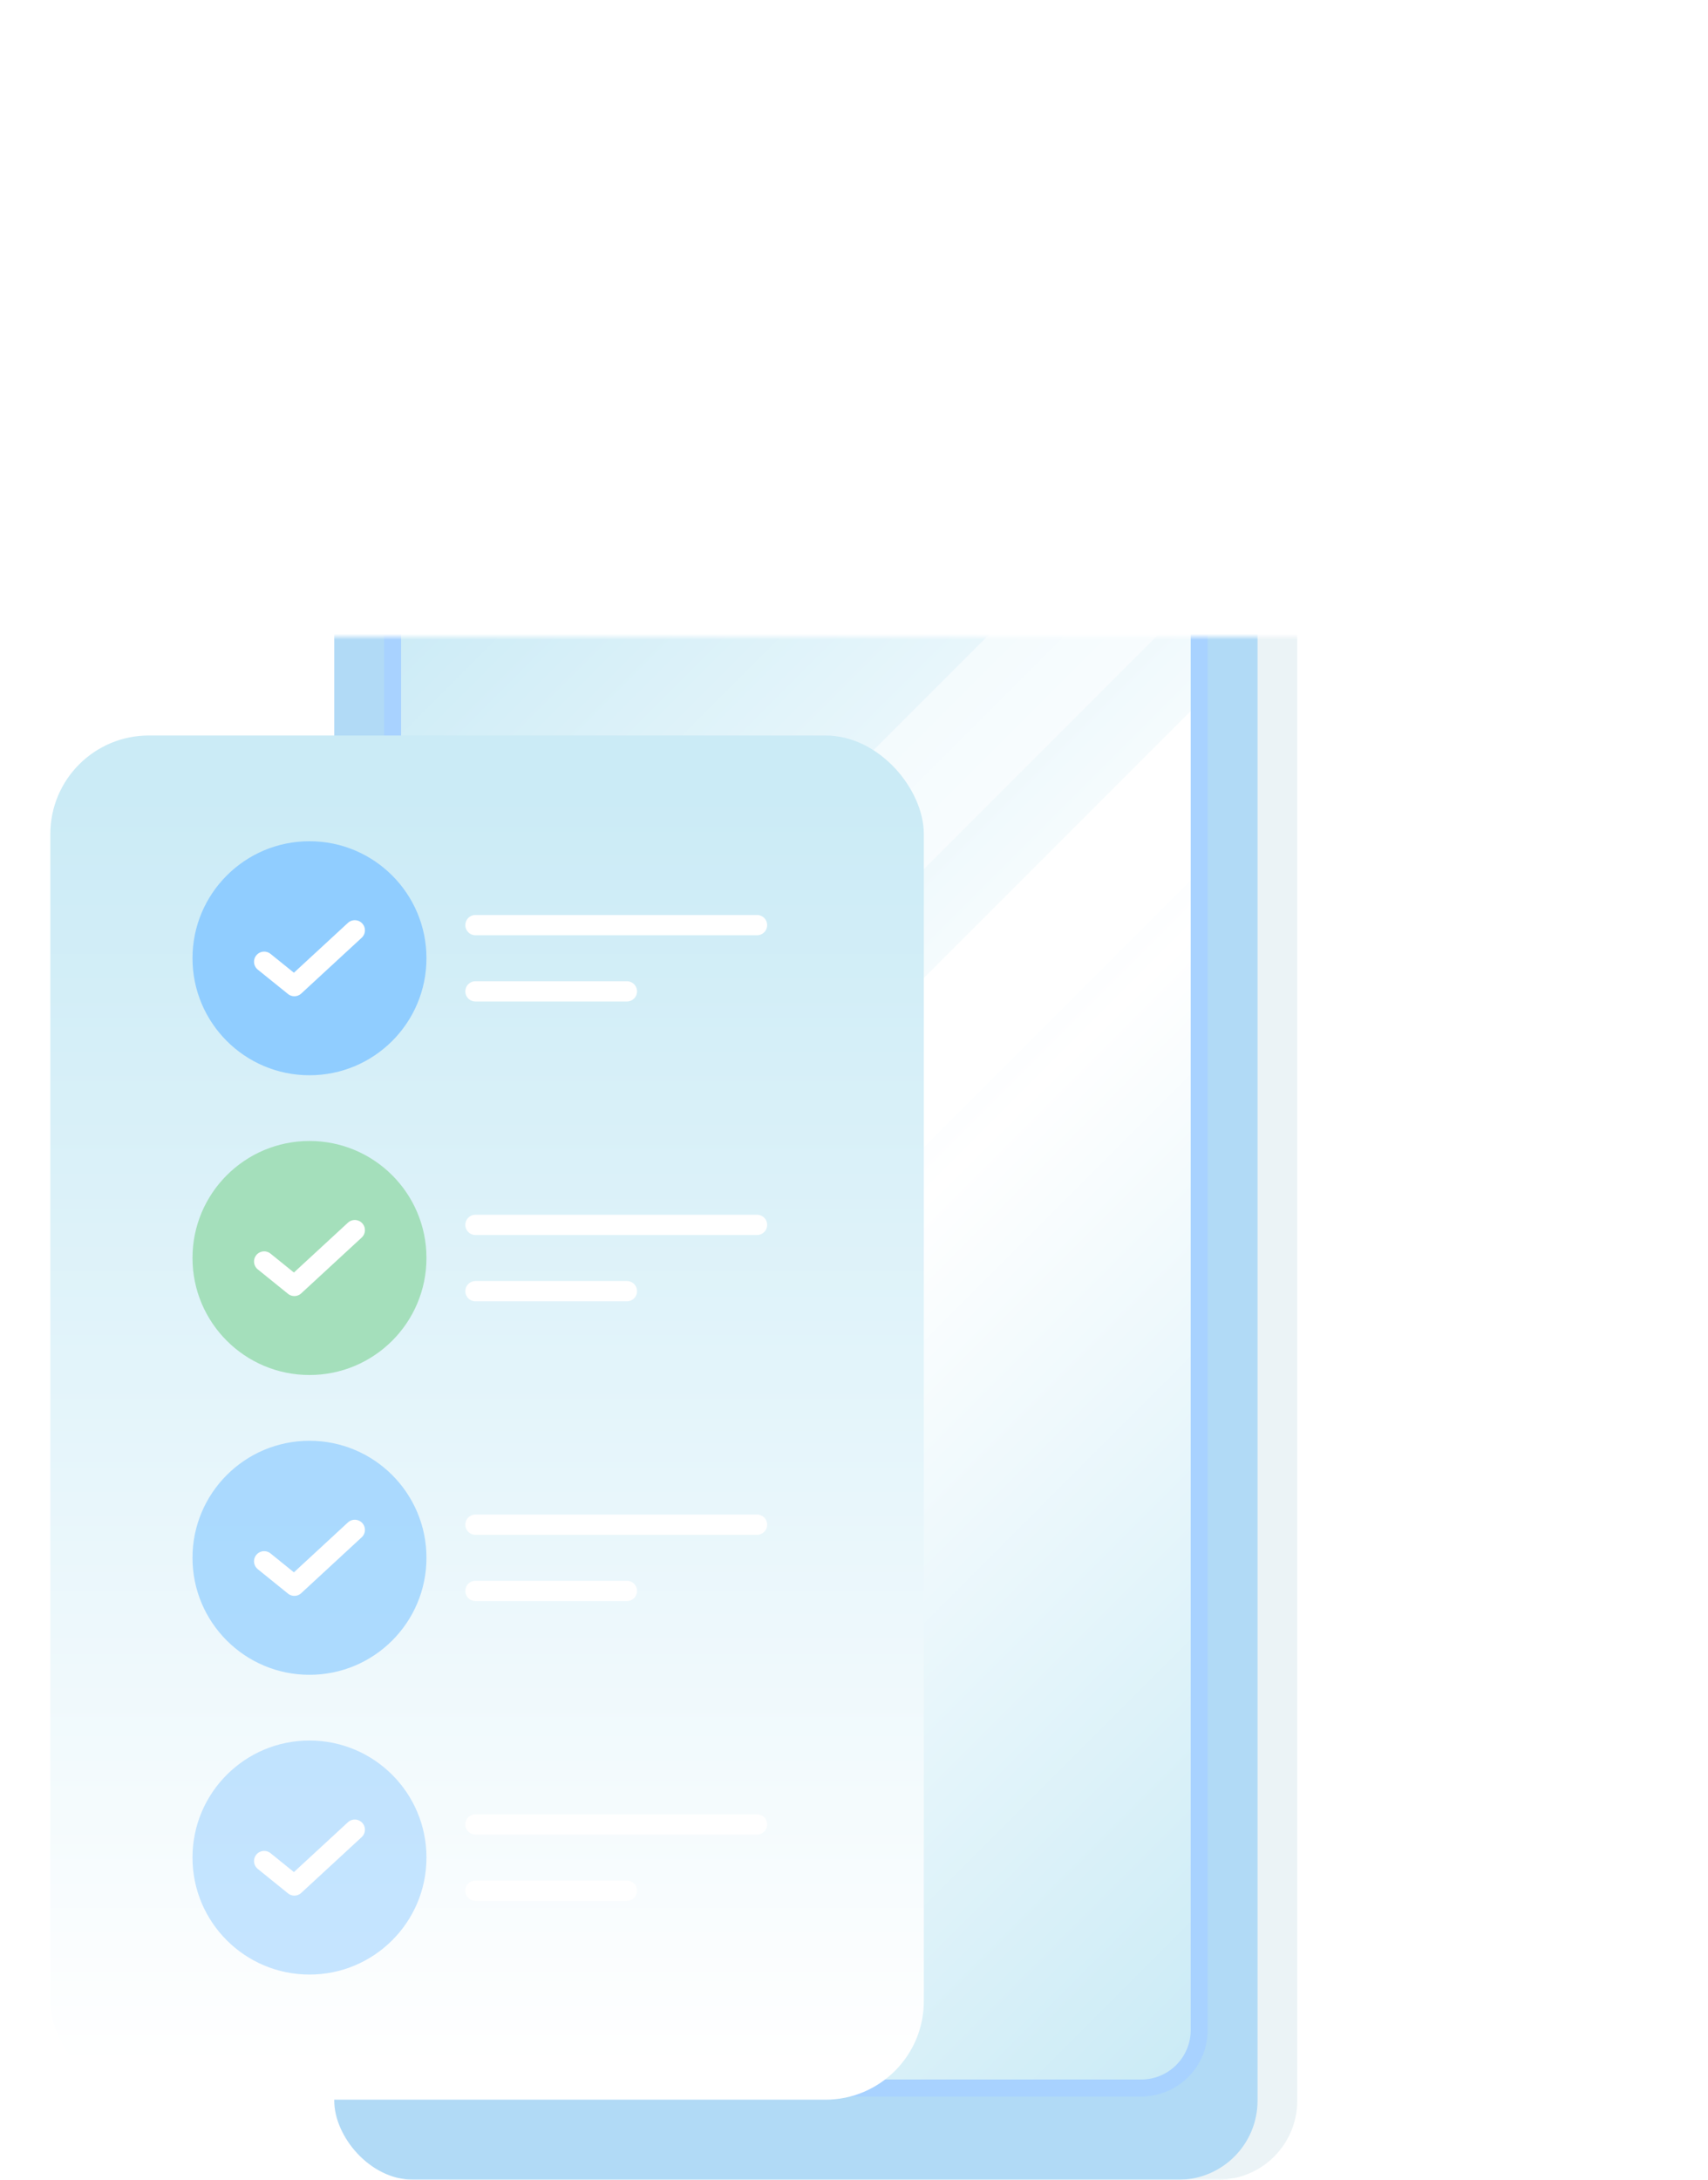 <?xml version="1.0" encoding="UTF-8"?>
<svg id="_レイヤー_2" data-name="レイヤー 2" xmlns="http://www.w3.org/2000/svg" xmlns:xlink="http://www.w3.org/1999/xlink" viewBox="0 0 292.45 373.12">
  <defs>
    <style>
      .cls-1 {
        clip-path: url(#clippath);
      }

      .cls-2, .cls-3, .cls-4, .cls-5, .cls-6, .cls-7, .cls-8, .cls-9, .cls-10, .cls-11, .cls-12, .cls-13 {
        stroke-width: 0px;
      }

      .cls-2, .cls-14, .cls-15 {
        fill: none;
      }

      .cls-3 {
        fill: url(#_名称未設定グラデーション_57);
      }

      .cls-4 {
        fill: url(#_名称未設定グラデーション_96);
      }

      .cls-5 {
        opacity: .7;
      }

      .cls-5, .cls-8, .cls-11 {
        fill: #90cdff;
      }

      .cls-16 {
        mask: url(#mask);
      }

      .cls-17 {
        filter: url(#luminosity-noclip);
      }

      .cls-14 {
        stroke: #a8d2ff;
        stroke-width: 2.91px;
      }

      .cls-14, .cls-15 {
        stroke-linecap: round;
        stroke-linejoin: round;
      }

      .cls-18 {
        filter: url(#drop-shadow-1);
      }

      .cls-6 {
        fill: url(#_名称未設定グラデーション_3);
      }

      .cls-7, .cls-8 {
        opacity: .5;
      }

      .cls-7, .cls-12 {
        fill: #fff;
      }

      .cls-15 {
        stroke: #fff;
        stroke-width: 3.47px;
      }

      .cls-9 {
        fill: #b1daf6;
      }

      .cls-10 {
        fill: #a4dfbb;
      }

      .cls-13 {
        fill: #ebf3f6;
      }
    </style>
    <filter id="luminosity-noclip" x="-90.02" y="0" width="397.6" height="378.16" color-interpolation-filters="sRGB" filterUnits="userSpaceOnUse">
      <feFlood flood-color="#fff" result="bg"/>
      <feBlend in="SourceGraphic" in2="bg"/>
    </filter>
    <linearGradient id="_名称未設定グラデーション_57" data-name="名称未設定グラデーション 57" x1="108.78" y1="315.19" x2="108.78" y2="210.93" gradientUnits="userSpaceOnUse">
      <stop offset="0" stop-color="#000"/>
      <stop offset="1" stop-color="#fff"/>
    </linearGradient>
    <mask id="mask" x="-90.02" y="0" width="397.6" height="378.16" maskUnits="userSpaceOnUse">
      <g class="cls-17">
        <rect class="cls-3" x="-90.02" y="109" width="397.6" height="269.16"/>
      </g>
    </mask>
    <linearGradient id="_名称未設定グラデーション_96" data-name="名称未設定グラデーション 96" x1="39.59" y1="130.62" x2="232.96" y2="323.98" gradientUnits="userSpaceOnUse">
      <stop offset="0" stop-color="#cbebf6"/>
      <stop offset=".5" stop-color="#fff"/>
      <stop offset="1" stop-color="#cbebf6"/>
    </linearGradient>
    <clipPath id="clippath">
      <rect class="cls-2" x="67.22" y="97.18" width="138.11" height="260.24" rx="9.92" ry="9.92"/>
    </clipPath>
    <filter id="drop-shadow-1" filterUnits="userSpaceOnUse">
      <feOffset dx="3.36" dy="3.36"/>
      <feGaussianBlur result="blur" stdDeviation="5.6"/>
      <feFlood flood-color="#004ea2" flood-opacity=".5"/>
      <feComposite in2="blur" operator="in"/>
      <feComposite in="SourceGraphic"/>
    </filter>
    <linearGradient id="_名称未設定グラデーション_3" data-name="名称未設定グラデーション 3" x1="80.04" y1="350.46" x2="80.04" y2="132.69" gradientUnits="userSpaceOnUse">
      <stop offset="0" stop-color="#fff"/>
      <stop offset="1" stop-color="#cbebf6"/>
    </linearGradient>
  </defs>
  <g id="_レイヤー_1-2" data-name="レイヤー 1">
    <g class="cls-16">
      <g>
        <g>
          <rect class="cls-13" x="64.03" y="81.49" width="158.09" height="291.63" rx="13.52" ry="13.52"/>
          <rect class="cls-9" x="57.23" y="81.49" width="158.09" height="291.63" rx="13.52" ry="13.52"/>
          <rect class="cls-4" x="67.22" y="97.18" width="138.11" height="260.24" rx="9.92" ry="9.92"/>
          <g class="cls-1">
            <g>
              <rect class="cls-7" x="135.98" y="-50.32" width="20.5" height="393.09" transform="translate(146.23 -60.57) rotate(45)"/>
              <rect class="cls-12" x="135.98" y="-2.69" width="20.5" height="393.09" transform="translate(179.91 -46.62) rotate(45)"/>
            </g>
          </g>
          <rect class="cls-14" x="67.22" y="97.18" width="138.11" height="260.24" rx="9.92" ry="9.92"/>
        </g>
        <g class="cls-18">
          <rect class="cls-6" x="5.26" y="122.54" width="149.56" height="233.52" rx="16.86" ry="16.86"/>
          <g>
            <g>
              <circle class="cls-11" cx="49.63" cy="160.67" r="20.03"/>
              <polyline class="cls-15" points="41.87 161.27 47.04 165.44 57.39 155.89"/>
            </g>
            <g>
              <circle class="cls-5" cx="49.63" cy="263.3" r="20.03"/>
              <polyline class="cls-15" points="41.87 263.9 47.04 268.08 57.39 258.52"/>
            </g>
            <g>
              <circle class="cls-8" cx="49.63" cy="314.61" r="20.03"/>
              <polyline class="cls-15" points="41.87 315.21 47.04 319.39 57.39 309.84"/>
            </g>
            <g>
              <circle class="cls-10" cx="49.63" cy="211.98" r="20.03"/>
              <polyline class="cls-15" points="41.87 212.58 47.04 216.76 57.39 207.21"/>
            </g>
            <g>
              <line class="cls-15" x1="78.05" y1="155" x2="126.26" y2="155"/>
              <line class="cls-15" x1="78.05" y1="166.34" x2="103.98" y2="166.34"/>
            </g>
            <g>
              <line class="cls-15" x1="78.05" y1="206.31" x2="126.26" y2="206.31"/>
              <line class="cls-15" x1="78.05" y1="217.66" x2="103.98" y2="217.66"/>
            </g>
            <g>
              <line class="cls-15" x1="78.05" y1="257.63" x2="126.26" y2="257.63"/>
              <line class="cls-15" x1="78.05" y1="268.97" x2="103.98" y2="268.97"/>
            </g>
            <g>
              <line class="cls-15" x1="78.05" y1="308.94" x2="126.26" y2="308.94"/>
              <line class="cls-15" x1="78.05" y1="320.29" x2="103.98" y2="320.29"/>
            </g>
          </g>
        </g>
      </g>
    </g>
  </g>
</svg>